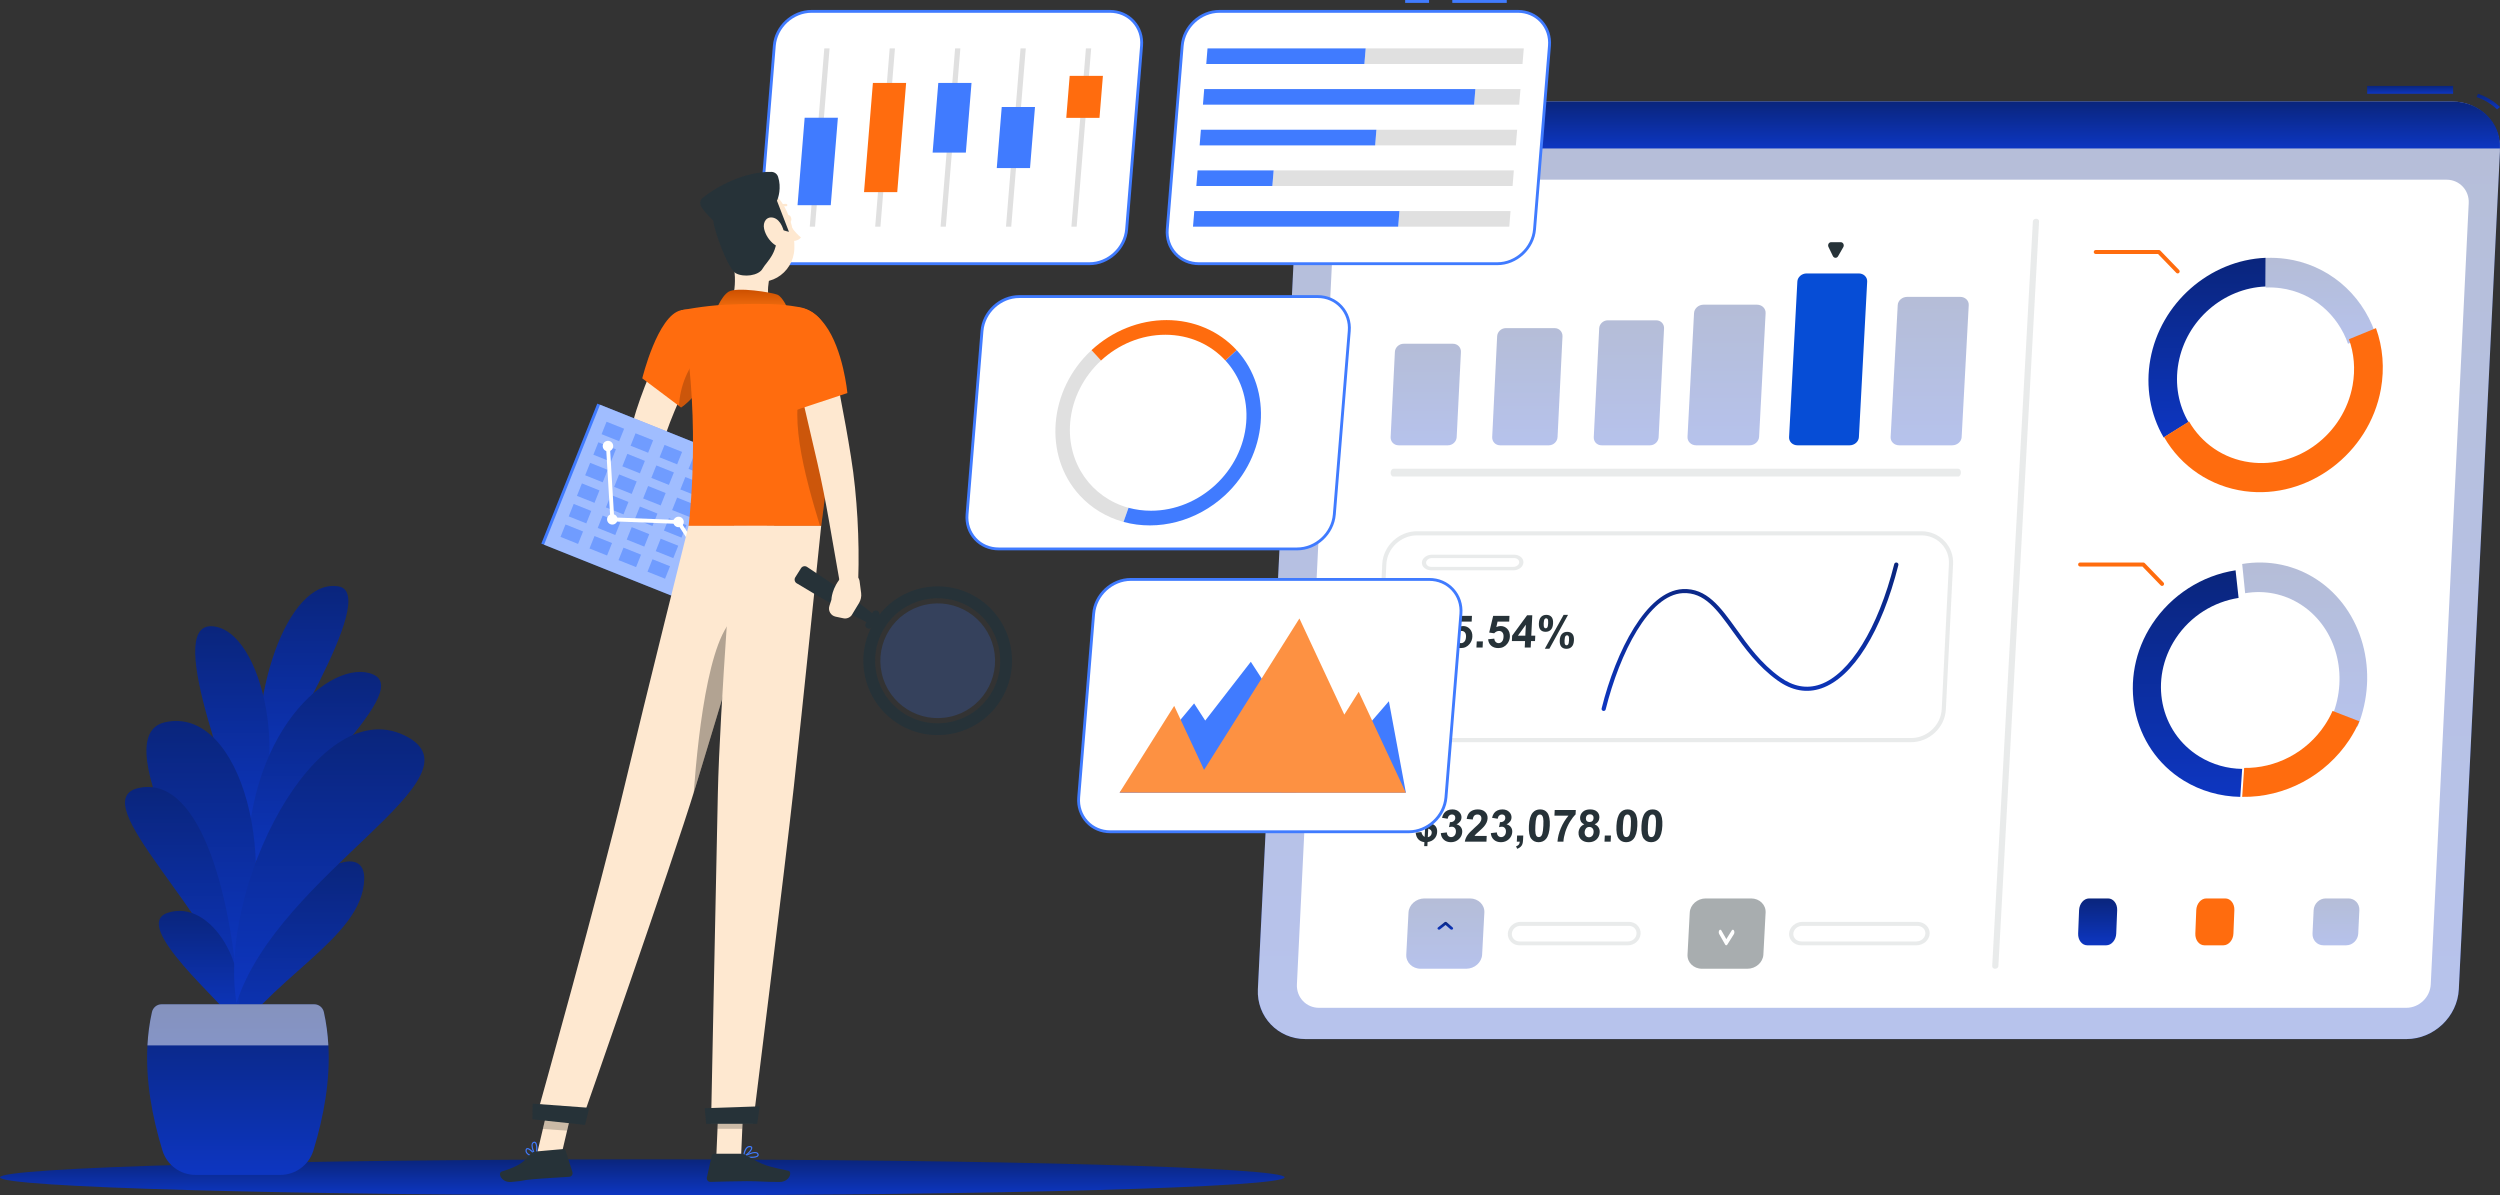 <svg width="320" height="153" viewBox="0 0 320 153" fill="none" xmlns="http://www.w3.org/2000/svg">
<rect x="0" y="0" width="320" height="153" fill="#333333" stroke="none"/>
<path d="M82.216 153C127.623 153 164.433 151.971 164.433 150.7C164.433 149.43 127.623 148.4 82.216 148.4C36.809 148.4 0 149.43 0 150.7C0 151.971 36.809 153 82.216 153Z" fill="url(#paint0_linear_1361_16044)"/>
<path d="M33.426 101.484C31.523 89.555 36.736 73.909 43.345 75.06C48.821 76.014 34.559 97.84 33.426 101.484Z" fill="url(#paint1_linear_1361_16044)"/>
<path d="M31.344 107.568C37.566 98.734 33.724 80.577 27.157 80.159C20.643 79.754 30.808 103.124 31.344 107.568Z" fill="url(#paint2_linear_1361_16044)"/>
<path d="M31.654 112.74C30.944 93.67 42.57 84.055 47.771 86.334C53.098 88.666 35.716 102.176 31.654 112.74Z" fill="url(#paint3_linear_1361_16044)"/>
<path d="M30.092 124.628C36.307 111.189 30.981 90.181 21.097 92.453C12.901 94.344 28.625 118.973 30.092 124.628Z" fill="url(#paint4_linear_1361_16044)"/>
<path d="M30.521 128.625C29.835 115.741 25.934 99.308 17.905 100.829C10.217 102.29 28.123 117.381 30.521 128.625Z" fill="url(#paint5_linear_1361_16044)"/>
<path d="M28.547 134.954C30.503 115.944 46.788 105.332 46.62 112.526C46.447 120.245 34.017 125.261 28.547 134.954Z" fill="url(#paint6_linear_1361_16044)"/>
<path d="M30.127 130.927C32.406 124.127 27.043 114.893 21.407 116.861C16.736 118.502 28.66 128.445 30.127 130.927Z" fill="url(#paint7_linear_1361_16044)"/>
<path d="M30.277 128.386C27.819 113.802 40.382 88.714 51.721 94.106C62.738 99.355 35.645 111.637 30.277 128.386Z" fill="url(#paint8_linear_1361_16044)"/>
<path d="M35.872 150.39H25.028C23.083 150.39 21.36 149.126 20.793 147.265C19.445 142.851 18.628 138.276 18.872 133.814C18.95 132.376 19.135 130.945 19.451 129.543C19.582 128.964 20.089 128.547 20.68 128.547H40.227C40.817 128.547 41.324 128.964 41.455 129.543C41.771 130.951 41.962 132.376 42.034 133.814C42.278 138.276 41.461 142.851 40.113 147.265C39.547 149.126 37.817 150.39 35.872 150.39Z" fill="url(#paint9_linear_1361_16044)"/>
<path opacity="0.5" d="M42.028 133.814H18.872C18.95 132.376 19.134 130.945 19.451 129.543C19.582 128.964 20.089 128.547 20.679 128.547H40.226C40.817 128.547 41.324 128.964 41.455 129.543C41.765 130.945 41.956 132.376 42.028 133.814Z" fill="white"/>
<path d="M308.02 133H167.09C163.576 133 160.836 130.13 161.008 126.625L166.272 19.375C166.443 15.87 169.46 13 172.98 13H313.91C317.424 13 320.164 15.87 319.992 19.375L314.728 126.625C314.557 130.13 311.534 133 308.02 133Z" fill="url(#paint10_linear_1361_16044)"/>
<path opacity="0.7" d="M308.02 133H167.09C163.576 133 160.836 130.13 161.008 126.625L166.272 19.375C166.443 15.87 169.46 13 172.98 13H313.91C317.424 13 320.164 15.87 319.992 19.375L314.728 126.625C314.557 130.13 311.534 133 308.02 133Z" fill="white"/>
<path d="M319.621 14C318.903 13.305 317.995 12.758 317 12.42L317.185 12C318.256 12.361 319.231 12.948 320 13.697L319.621 14Z" fill="url(#paint11_linear_1361_16044)"/>
<path d="M314 11H303V12H314V11Z" fill="url(#paint12_linear_1361_16044)"/>
<path d="M313.943 13H173.677C170.179 13 167.17 15.701 167 19H319.992C320.168 15.696 317.441 13 313.943 13Z" fill="url(#paint13_linear_1361_16044)"/>
<path d="M166.004 125.998L170.864 26.002C170.945 24.345 172.346 23 173.998 23H313.157C314.804 23 316.077 24.345 315.996 26.002L311.136 125.998C311.055 127.655 309.654 129 308.002 129H168.843C167.196 129.005 165.923 127.66 166.004 125.998Z" fill="white"/>
<path opacity="0.3" d="M185.336 57H179.02C178.429 57 177.975 56.529 178.001 55.948L178.545 45.052C178.571 44.471 179.078 44 179.67 44H185.98C186.571 44 187.025 44.471 186.999 45.052L186.455 55.948C186.429 56.529 185.927 57 185.336 57Z" fill="url(#paint14_linear_1361_16044)"/>
<path opacity="0.3" d="M198.255 57H192.009C191.424 57 190.975 56.527 191.001 55.945L191.633 43.055C191.659 42.473 192.16 42 192.745 42H198.991C199.576 42 200.025 42.473 199.999 43.055L199.367 55.945C199.336 56.527 198.84 57 198.255 57Z" fill="url(#paint15_linear_1361_16044)"/>
<path opacity="0.3" d="M211.2 57H205.001C204.421 57 203.975 56.537 204.001 55.967L204.696 42.033C204.722 41.463 205.219 41 205.8 41H211.999C212.579 41 213.025 41.463 212.999 42.033L212.304 55.967C212.273 56.537 211.781 57 211.2 57Z" fill="url(#paint16_linear_1361_16044)"/>
<path opacity="0.3" d="M223.946 57H217.105C216.464 57 215.973 56.516 216.001 55.919L216.836 40.081C216.865 39.484 217.414 39 218.054 39H224.895C225.536 39 226.027 39.484 225.999 40.081L225.164 55.919C225.129 56.516 224.586 57 223.946 57Z" fill="url(#paint17_linear_1361_16044)"/>
<path d="M236.75 57H230.078C229.453 57 228.973 56.533 229.001 55.958L230.061 36.042C230.089 35.467 230.625 35 231.25 35H237.922C238.547 35 239.027 35.467 238.999 36.042L237.939 55.958C237.905 56.533 237.375 57 236.75 57Z" fill="#064DD6"/>
<path d="M235.272 32.803L235.941 31.635C236.1 31.359 235.918 31 235.619 31H234.38C234.092 31 233.91 31.334 234.045 31.61L234.609 32.778C234.75 33.06 235.114 33.079 235.272 32.803Z" fill="#263238"/>
<path opacity="0.3" d="M249.882 57H243.096C242.461 57 241.973 56.529 242.001 55.95L242.909 39.05C242.937 38.471 243.482 38 244.118 38H250.904C251.539 38 252.027 38.471 251.999 39.05L251.091 55.95C251.063 56.529 250.518 57 249.882 57Z" fill="url(#paint18_linear_1361_16044)"/>
<path opacity="0.1" d="M250.629 61H178.338C178.14 61 177.99 60.773 178.001 60.5C178.011 60.22 178.177 60 178.376 60H250.662C250.86 60 251.01 60.227 250.999 60.5C250.994 60.78 250.822 61 250.629 61Z" fill="#263238"/>
<path opacity="0.1" d="M255.001 123.661L260.207 28.339C260.219 28.151 260.399 28 260.603 28H260.639C260.849 28 261.011 28.151 260.999 28.339L255.793 123.661C255.781 123.849 255.601 124 255.397 124H255.361C255.157 124.005 254.989 123.849 255.001 123.661Z" fill="#263238"/>
<path d="M278.843 46.476C278.346 49.222 278.859 51.871 280.127 54.029L276.95 56C275.217 53.028 274.612 49.486 275.244 45.991C276.543 38.815 282.796 33.307 290 33L289.979 36.672C284.619 36.893 279.843 40.947 278.843 46.476Z" fill="url(#paint19_linear_1361_16044)"/>
<path opacity="0.3" d="M304 42.557L300.546 44C299.237 40.281 296.056 37.46 291.952 36.894C291.298 36.805 290.644 36.772 290 36.8L290.021 33.014C290.896 32.975 291.759 33.019 292.612 33.136C297.864 33.863 302.214 37.46 304 42.557Z" fill="url(#paint20_linear_1361_16044)"/>
<path d="M304.755 49.801C303.272 58.072 295.401 63.966 287.316 62.868C282.967 62.278 279.183 59.744 277 55.947L280.193 53.947C281.79 56.712 284.564 58.706 287.977 59.17C294.117 60.006 300.009 55.592 301.137 49.309C301.508 47.233 301.315 45.218 300.664 43.42L304.126 42C305.013 44.464 305.228 47.157 304.755 49.801Z" fill="#FF6C0E"/>
<path d="M278.745 35C278.677 35 278.609 34.974 278.557 34.918L276.232 32.515H268.262C268.115 32.515 268 32.401 268 32.257C268 32.113 268.115 32 268.262 32H276.342C276.415 32 276.483 32.031 276.53 32.082L278.929 34.563C279.028 34.666 279.023 34.83 278.918 34.928C278.871 34.979 278.808 35 278.745 35Z" fill="#FF6C0E"/>
<path opacity="0.3" d="M294.625 77.46C292.405 75.988 289.837 75.51 287.379 75.932L287 72.189C290.377 71.623 293.78 72.339 296.601 74.211C302.406 78.06 304.6 86.024 301.773 93L298.526 91.639C300.637 86.452 299.096 80.426 294.625 77.46Z" fill="url(#paint21_linear_1361_16044)"/>
<path d="M287 101.998L287.252 98.294C291.223 98.359 295.221 96.385 297.596 92.779C297.974 92.204 298.303 91.607 298.567 91L302 92.329C301.638 93.153 301.21 93.939 300.717 94.693C297.673 99.302 292.435 102.095 287 101.998Z" fill="#FF6C0E"/>
<path d="M279.519 99.913C272.79 95.787 270.968 86.742 275.477 79.884C277.903 76.193 281.813 73.666 286.152 73L286.539 76.534C283.381 77.027 280.388 78.83 278.486 81.73C275.063 86.942 276.43 93.71 281.538 96.846C283.228 97.879 285.109 98.393 287 98.419L286.756 102C284.166 101.953 281.67 101.234 279.519 99.913Z" fill="url(#paint22_linear_1361_16044)"/>
<path d="M276.745 75C276.677 75 276.609 74.974 276.557 74.918L274.232 72.515H266.262C266.115 72.515 266 72.401 266 72.257C266 72.113 266.115 72 266.262 72H274.342C274.415 72 274.483 72.031 274.53 72.082L276.929 74.563C277.028 74.665 277.023 74.83 276.918 74.928C276.876 74.974 276.808 75 276.745 75Z" fill="#FF6C0E"/>
<path d="M269.837 115H267.403C266.731 115 266.155 115.678 266.122 116.504L266.002 119.496C265.968 120.322 266.491 121 267.163 121H269.597C270.269 121 270.85 120.322 270.878 119.496L270.998 116.504C271.032 115.678 270.509 115 269.837 115Z" fill="url(#paint23_linear_1361_16044)"/>
<path d="M284.836 115H282.403C281.731 115 281.15 115.678 281.122 116.504L281.002 119.496C280.968 120.322 281.491 121 282.163 121H284.597C285.268 121 285.849 120.322 285.878 119.496L285.998 116.504C286.036 115.678 285.513 115 284.836 115Z" fill="#FF6C0E"/>
<path opacity="0.3" d="M300.604 115H297.684C296.877 115 296.186 115.678 296.146 116.504L296.002 119.496C295.962 120.322 296.589 121 297.396 121H300.316C301.123 121 301.82 120.322 301.854 119.496L301.998 116.504C302.038 115.678 301.411 115 300.604 115Z" fill="url(#paint24_linear_1361_16044)"/>
<path d="M185.114 82.151L185.078 82.883H182.312C182.355 82.607 182.458 82.345 182.62 82.098C182.782 81.849 183.094 81.52 183.556 81.111C183.928 80.78 184.157 80.555 184.243 80.438C184.36 80.275 184.422 80.114 184.429 79.955C184.438 79.779 184.397 79.645 184.306 79.551C184.217 79.456 184.089 79.408 183.923 79.408C183.758 79.408 183.624 79.458 183.522 79.557C183.42 79.656 183.356 79.82 183.33 80.05L182.547 79.972C182.615 79.538 182.777 79.227 183.034 79.038C183.29 78.849 183.604 78.754 183.974 78.754C184.381 78.754 184.694 78.864 184.916 79.083C185.137 79.301 185.24 79.573 185.224 79.899C185.215 80.084 185.173 80.261 185.097 80.429C185.023 80.596 184.91 80.77 184.757 80.954C184.655 81.075 184.475 81.25 184.214 81.478C183.954 81.706 183.789 81.858 183.718 81.933C183.648 82.007 183.592 82.08 183.547 82.151H185.114Z" fill="#263238"/>
<path d="M185.677 81.826L186.468 81.745C186.482 81.922 186.541 82.063 186.646 82.168C186.752 82.271 186.877 82.322 187.021 82.322C187.186 82.322 187.328 82.256 187.449 82.123C187.57 81.989 187.637 81.787 187.65 81.517C187.662 81.265 187.614 81.076 187.506 80.951C187.4 80.824 187.256 80.76 187.075 80.76C186.848 80.76 186.64 80.86 186.451 81.06L185.815 80.968L186.324 78.827H188.411L188.375 79.565H186.886L186.728 80.264C186.909 80.176 187.091 80.132 187.274 80.132C187.624 80.132 187.915 80.259 188.146 80.513C188.377 80.767 188.482 81.098 188.462 81.503C188.446 81.842 188.333 82.144 188.123 82.409C187.838 82.772 187.457 82.954 186.982 82.954C186.601 82.954 186.297 82.852 186.067 82.648C185.837 82.444 185.707 82.17 185.677 81.826Z" fill="#263238"/>
<path d="M188.984 82.883L189.023 82.095H189.812L189.774 82.883H188.984Z" fill="#263238"/>
<path d="M190.48 81.826L191.27 81.745C191.284 81.922 191.343 82.063 191.449 82.168C191.554 82.271 191.679 82.322 191.823 82.322C191.988 82.322 192.131 82.256 192.251 82.123C192.372 81.989 192.439 81.787 192.452 81.517C192.465 81.265 192.417 81.076 192.309 80.951C192.203 80.824 192.059 80.76 191.877 80.76C191.651 80.76 191.443 80.86 191.253 81.06L190.617 80.968L191.126 78.827H193.213L193.177 79.565H191.688L191.531 80.264C191.711 80.176 191.893 80.132 192.076 80.132C192.427 80.132 192.717 80.259 192.948 80.513C193.179 80.767 193.284 81.098 193.265 81.503C193.248 81.842 193.135 82.144 192.925 82.409C192.64 82.772 192.259 82.954 191.784 82.954C191.404 82.954 191.099 82.852 190.869 82.648C190.64 82.444 190.51 82.17 190.48 81.826Z" fill="#263238"/>
<path d="M195.166 82.883L195.206 82.056H193.521L193.555 81.366L195.469 78.754H196.132L196.004 81.363H196.515L196.481 82.056H195.97L195.93 82.883H195.166ZM195.24 81.363L195.309 79.958L194.294 81.363H195.24Z" fill="#263238"/>
<path d="M196.977 79.787C196.995 79.418 197.089 79.145 197.259 78.968C197.43 78.79 197.655 78.701 197.932 78.701C198.218 78.701 198.437 78.79 198.59 78.968C198.744 79.143 198.812 79.416 198.794 79.787C198.776 80.155 198.681 80.428 198.51 80.606C198.34 80.783 198.116 80.872 197.839 80.872C197.553 80.872 197.333 80.784 197.178 80.609C197.026 80.431 196.959 80.157 196.977 79.787ZM197.592 79.781C197.579 80.049 197.601 80.228 197.659 80.32C197.702 80.387 197.765 80.421 197.847 80.421C197.932 80.421 197.999 80.387 198.049 80.32C198.113 80.228 198.152 80.049 198.165 79.781C198.178 79.514 198.157 79.335 198.102 79.245C198.058 79.176 197.994 79.142 197.91 79.142C197.828 79.142 197.761 79.175 197.711 79.243C197.645 79.334 197.605 79.514 197.592 79.781ZM198.32 83.04H197.736L200.142 78.701H200.709L198.32 83.04ZM199.648 81.961C199.666 81.592 199.76 81.319 199.93 81.141C200.101 80.964 200.327 80.875 200.608 80.875C200.891 80.875 201.108 80.964 201.261 81.141C201.415 81.319 201.483 81.592 201.465 81.961C201.447 82.331 201.352 82.605 201.18 82.782C201.011 82.96 200.787 83.049 200.51 83.049C200.224 83.049 200.004 82.96 199.849 82.782C199.697 82.605 199.63 82.331 199.648 81.961ZM200.263 81.958C200.25 82.225 200.272 82.404 200.33 82.493C200.373 82.563 200.436 82.597 200.518 82.597C200.603 82.597 200.669 82.564 200.717 82.496C200.783 82.405 200.823 82.225 200.836 81.958C200.849 81.69 200.828 81.511 200.773 81.419C200.729 81.352 200.665 81.318 200.581 81.318C200.497 81.318 200.43 81.352 200.382 81.419C200.316 81.511 200.276 81.69 200.263 81.958Z" fill="#263238"/>
<path d="M205.275 91C205.253 91 205.231 91 205.209 90.995C205.062 90.963 204.974 90.822 205.007 90.681C206.856 83.252 210.779 75.65 215.375 75.404C218.46 75.242 220.222 77.703 222.268 80.551C223.74 82.604 225.409 84.929 227.854 86.679C229.54 87.886 231.263 88.2 232.964 87.614C236.767 86.303 240.405 80.399 242.462 72.202C242.495 72.061 242.643 71.972 242.791 72.008C242.938 72.04 243.026 72.181 242.993 72.322C240.865 80.817 237.183 86.716 233.145 88.106C231.257 88.759 229.364 88.419 227.521 87.097C225.004 85.295 223.308 82.928 221.809 80.843C219.774 78.011 218.176 75.781 215.397 75.921C211.08 76.151 207.332 83.56 205.527 90.802C205.51 90.916 205.395 91 205.275 91Z" fill="url(#paint25_linear_1361_16044)"/>
<path opacity="0.1" d="M244.618 95H180.066C178.931 95 177.881 94.558 177.114 93.762C176.341 92.961 175.947 91.902 176.006 90.78L176.928 72.199C177.039 69.886 179.038 68 181.382 68H245.934C247.069 68 248.119 68.442 248.886 69.238C249.659 70.039 250.053 71.098 249.994 72.22L249.072 90.801C248.955 93.119 246.957 95 244.618 95ZM181.377 68.527C179.315 68.527 177.556 70.186 177.455 72.22L176.533 90.801C176.485 91.781 176.826 92.703 177.498 93.393C178.164 94.089 179.075 94.468 180.066 94.468H244.618C246.68 94.468 248.438 92.808 248.54 90.775L249.461 72.194C249.509 71.214 249.168 70.297 248.497 69.602C247.831 68.906 246.92 68.527 245.929 68.527H181.377Z" fill="#263238"/>
<path opacity="0.1" d="M193.722 73H183.186C182.858 73 182.551 72.895 182.325 72.702C182.098 72.51 181.985 72.256 182.002 71.989C182.034 71.442 182.61 71 183.278 71H193.814C194.142 71 194.449 71.105 194.675 71.298C194.902 71.49 195.015 71.744 194.998 72.011C194.966 72.554 194.39 73 193.722 73ZM183.278 71.433C182.895 71.433 182.556 71.696 182.54 72.007C182.529 72.155 182.594 72.291 182.718 72.396C182.841 72.501 183.008 72.558 183.186 72.558H193.722C194.105 72.558 194.444 72.295 194.46 71.985C194.471 71.836 194.406 71.7 194.282 71.595C194.159 71.49 193.992 71.433 193.814 71.433H183.278Z" fill="#263238"/>
<path d="M185 89H182.141L182 92H184.859L185 89Z" fill="url(#paint26_linear_1361_16044)"/>
<path opacity="0.3" d="M187.67 124H181.853C180.782 124 179.952 123.189 180.002 122.196L180.288 116.804C180.339 115.811 181.259 115 182.33 115H188.147C189.218 115 190.048 115.811 189.998 116.804L189.712 122.196C189.656 123.189 188.741 124 187.67 124Z" fill="url(#paint27_linear_1361_16044)"/>
<path opacity="0.1" d="M208.381 121H194.489C194.073 121 193.688 120.845 193.407 120.554C193.127 120.269 192.981 119.888 193.002 119.487C193.044 118.666 193.771 118 194.619 118H208.511C208.927 118 209.312 118.155 209.593 118.446C209.873 118.731 210.019 119.112 209.998 119.513C209.956 120.334 209.229 121 208.381 121ZM194.614 118.506C194.037 118.506 193.543 118.957 193.517 119.518C193.501 119.778 193.6 120.028 193.782 120.214C193.964 120.399 194.219 120.504 194.489 120.504H208.381C208.958 120.504 209.452 120.053 209.478 119.498C209.494 119.232 209.4 118.987 209.213 118.801C209.031 118.616 208.776 118.511 208.506 118.511H194.614V118.506Z" fill="#263238"/>
<path d="M184.195 119C184.144 119 184.093 118.984 184.054 118.948C183.979 118.882 183.983 118.777 184.062 118.715L184.904 118.046C184.943 118.016 184.99 118 185.045 118C185.096 118 185.148 118.02 185.183 118.052L185.946 118.721C186.021 118.787 186.017 118.892 185.938 118.954C185.86 119.016 185.734 119.013 185.659 118.948L185.03 118.397L184.329 118.954C184.294 118.984 184.243 119 184.195 119Z" fill="url(#paint28_linear_1361_16044)"/>
<path d="M182.355 107.123L182.413 105.948C182.051 105.843 181.789 105.685 181.627 105.474C181.467 105.261 181.395 105.003 181.409 104.7C181.424 104.393 181.533 104.136 181.736 103.929C181.941 103.719 182.206 103.599 182.529 103.567L182.543 103.289H182.95L182.937 103.567C183.232 103.602 183.464 103.704 183.632 103.873C183.8 104.039 183.901 104.262 183.936 104.543L183.221 104.635C183.189 104.415 183.084 104.265 182.906 104.187L182.852 105.283C183.296 105.405 183.594 105.563 183.748 105.757C183.901 105.95 183.97 106.198 183.956 106.501C183.939 106.839 183.822 107.124 183.605 107.356C183.389 107.588 183.098 107.73 182.73 107.783L182.704 108.307H182.297L182.322 107.797C182 107.757 181.743 107.637 181.551 107.435C181.358 107.233 181.243 106.948 181.205 106.579L181.942 106.501C181.965 106.65 182.014 106.779 182.091 106.888C182.169 106.996 182.256 107.075 182.355 107.123ZM182.499 104.178C182.387 104.216 182.296 104.279 182.226 104.369C182.156 104.459 182.119 104.558 182.113 104.666C182.108 104.765 182.134 104.858 182.189 104.944C182.245 105.028 182.333 105.096 182.452 105.149L182.499 104.178ZM182.76 107.163C182.902 107.137 183.02 107.072 183.113 106.969C183.206 106.864 183.256 106.742 183.263 106.602C183.269 106.476 183.236 106.369 183.166 106.279C183.097 106.188 182.98 106.117 182.814 106.069L182.76 107.163Z" fill="#263238"/>
<path d="M184.423 106.641L185.192 106.548C185.207 106.743 185.265 106.892 185.366 106.994C185.468 107.097 185.595 107.149 185.746 107.149C185.909 107.149 186.049 107.087 186.166 106.964C186.284 106.84 186.348 106.674 186.358 106.464C186.368 106.266 186.322 106.109 186.221 105.993C186.12 105.877 185.993 105.819 185.84 105.819C185.739 105.819 185.617 105.839 185.474 105.878L185.593 105.236C185.806 105.241 185.971 105.196 186.088 105.098C186.206 104.999 186.268 104.868 186.276 104.706C186.283 104.567 186.247 104.457 186.169 104.375C186.09 104.292 185.983 104.251 185.846 104.251C185.711 104.251 185.594 104.298 185.494 104.391C185.394 104.485 185.329 104.621 185.3 104.801L184.578 104.678C184.641 104.429 184.727 104.231 184.835 104.083C184.945 103.933 185.093 103.816 185.279 103.732C185.467 103.646 185.674 103.603 185.9 103.603C186.288 103.603 186.593 103.727 186.815 103.973C186.998 104.175 187.083 104.404 187.07 104.658C187.053 105.019 186.841 105.307 186.435 105.522C186.669 105.572 186.852 105.685 186.983 105.861C187.117 106.037 187.178 106.249 187.166 106.498C187.148 106.859 187.001 107.166 186.724 107.421C186.448 107.675 186.113 107.802 185.72 107.802C185.347 107.802 185.044 107.696 184.809 107.483C184.574 107.267 184.446 106.987 184.423 106.641Z" fill="#263238"/>
<path d="M190.3 107L190.265 107.732H187.498C187.542 107.455 187.645 107.194 187.806 106.947C187.968 106.698 188.28 106.369 188.742 105.959C189.114 105.628 189.343 105.404 189.429 105.286C189.546 105.124 189.608 104.963 189.616 104.804C189.625 104.628 189.583 104.493 189.493 104.4C189.404 104.304 189.276 104.257 189.109 104.257C188.944 104.257 188.811 104.306 188.709 104.405C188.607 104.505 188.542 104.669 188.516 104.899L187.734 104.821C187.802 104.387 187.964 104.075 188.22 103.887C188.477 103.698 188.79 103.603 189.161 103.603C189.567 103.603 189.881 103.713 190.102 103.931C190.324 104.15 190.427 104.422 190.411 104.748C190.402 104.933 190.359 105.11 190.284 105.278C190.21 105.444 190.097 105.619 189.943 105.802C189.842 105.924 189.661 106.099 189.401 106.327C189.141 106.555 188.975 106.706 188.904 106.781C188.835 106.856 188.778 106.929 188.733 107H190.3Z" fill="#263238"/>
<path d="M190.826 106.641L191.595 106.548C191.61 106.743 191.668 106.892 191.769 106.994C191.871 107.097 191.998 107.149 192.149 107.149C192.312 107.149 192.452 107.087 192.569 106.964C192.687 106.84 192.751 106.674 192.761 106.464C192.771 106.266 192.726 106.109 192.624 105.993C192.523 105.877 192.396 105.819 192.243 105.819C192.142 105.819 192.02 105.839 191.877 105.878L191.996 105.236C192.209 105.241 192.374 105.196 192.491 105.098C192.609 104.999 192.671 104.868 192.679 104.706C192.686 104.567 192.65 104.457 192.572 104.375C192.493 104.292 192.386 104.251 192.249 104.251C192.114 104.251 191.997 104.298 191.897 104.391C191.797 104.485 191.732 104.621 191.703 104.801L190.981 104.678C191.044 104.429 191.13 104.231 191.238 104.083C191.348 103.933 191.496 103.816 191.682 103.732C191.87 103.646 192.077 103.603 192.303 103.603C192.691 103.603 192.996 103.727 193.218 103.973C193.401 104.175 193.486 104.404 193.473 104.658C193.456 105.019 193.244 105.307 192.839 105.522C193.072 105.572 193.255 105.685 193.386 105.861C193.52 106.037 193.581 106.249 193.569 106.498C193.551 106.859 193.404 107.166 193.127 107.421C192.851 107.675 192.516 107.802 192.123 107.802C191.751 107.802 191.447 107.696 191.212 107.483C190.977 107.267 190.849 106.987 190.826 106.641Z" fill="#263238"/>
<path d="M194.19 106.944H194.979L194.951 107.508C194.94 107.736 194.912 107.915 194.866 108.046C194.82 108.179 194.74 108.298 194.624 108.403C194.51 108.507 194.368 108.59 194.196 108.649L194.058 108.324C194.219 108.272 194.336 108.2 194.408 108.108C194.48 108.016 194.522 107.891 194.533 107.732H194.151L194.19 106.944Z" fill="#263238"/>
<path d="M197.139 103.603C197.538 103.603 197.843 103.745 198.054 104.03C198.305 104.366 198.411 104.924 198.373 105.704C198.335 106.482 198.173 107.041 197.887 107.382C197.65 107.662 197.333 107.802 196.934 107.802C196.533 107.802 196.218 107.649 195.987 107.342C195.757 107.034 195.662 106.485 195.7 105.696C195.738 104.922 195.9 104.364 196.186 104.024C196.423 103.743 196.741 103.603 197.139 103.603ZM197.107 104.257C197.012 104.257 196.925 104.288 196.847 104.349C196.769 104.409 196.706 104.518 196.657 104.675C196.593 104.879 196.549 105.222 196.525 105.704C196.502 106.187 196.51 106.519 196.55 106.7C196.59 106.879 196.645 106.999 196.715 107.059C196.787 107.119 196.87 107.149 196.966 107.149C197.061 107.149 197.148 107.119 197.226 107.059C197.304 106.997 197.367 106.888 197.416 106.731C197.48 106.529 197.524 106.187 197.548 105.704C197.571 105.222 197.563 104.891 197.523 104.711C197.483 104.53 197.428 104.409 197.356 104.349C197.286 104.288 197.203 104.257 197.107 104.257Z" fill="#263238"/>
<path d="M198.968 104.408L199.003 103.676H201.702L201.674 104.248C201.441 104.467 201.199 104.781 200.948 105.191C200.698 105.6 200.501 106.036 200.356 106.498C200.214 106.958 200.135 107.369 200.119 107.732H199.358C199.399 107.164 199.544 106.584 199.794 105.993C200.046 105.402 200.369 104.874 200.762 104.408H198.968Z" fill="#263238"/>
<path d="M202.792 105.513C202.592 105.427 202.449 105.31 202.363 105.16C202.278 105.009 202.24 104.843 202.249 104.664C202.264 104.357 202.383 104.103 202.607 103.903C202.832 103.703 203.142 103.603 203.537 103.603C203.928 103.603 204.226 103.703 204.432 103.903C204.639 104.103 204.736 104.357 204.721 104.664C204.711 104.854 204.653 105.024 204.547 105.174C204.44 105.322 204.295 105.435 204.112 105.513C204.336 105.605 204.502 105.739 204.612 105.915C204.723 106.09 204.773 106.293 204.761 106.523C204.743 106.903 204.606 107.211 204.351 107.449C204.098 107.686 203.77 107.805 203.368 107.805C202.993 107.805 202.686 107.707 202.447 107.511C202.164 107.279 202.033 106.961 202.053 106.557C202.063 106.334 202.129 106.131 202.248 105.945C202.368 105.758 202.549 105.614 202.792 105.513ZM202.993 104.72C202.986 104.877 203.024 104.999 203.107 105.087C203.193 105.175 203.31 105.219 203.458 105.219C203.607 105.219 203.729 105.175 203.824 105.087C203.918 104.997 203.969 104.874 203.977 104.717C203.984 104.569 203.945 104.451 203.859 104.363C203.775 104.274 203.661 104.229 203.515 104.229C203.363 104.229 203.24 104.274 203.146 104.363C203.051 104.453 203.001 104.572 202.993 104.72ZM202.834 106.481C202.824 106.698 202.871 106.867 202.975 106.989C203.081 107.11 203.218 107.171 203.385 107.171C203.547 107.171 203.685 107.113 203.797 106.997C203.91 106.879 203.972 106.71 203.982 106.49C203.992 106.297 203.945 106.143 203.842 106.027C203.739 105.909 203.605 105.85 203.438 105.85C203.245 105.85 203.098 105.916 202.996 106.049C202.896 106.182 202.842 106.326 202.834 106.481Z" fill="#263238"/>
<path d="M205.376 107.732L205.415 106.944H206.204L206.165 107.732H205.376Z" fill="#263238"/>
<path d="M208.345 103.603C208.743 103.603 209.048 103.745 209.259 104.03C209.51 104.366 209.617 104.924 209.579 105.704C209.541 106.482 209.378 107.041 209.092 107.382C208.856 107.662 208.538 107.802 208.139 107.802C207.738 107.802 207.423 107.649 207.193 107.342C206.963 107.034 206.867 106.485 206.905 105.696C206.943 104.922 207.105 104.364 207.392 104.024C207.628 103.743 207.946 103.603 208.345 103.603ZM208.313 104.257C208.217 104.257 208.131 104.288 208.053 104.349C207.975 104.409 207.911 104.518 207.863 104.675C207.798 104.879 207.754 105.222 207.731 105.704C207.707 106.187 207.715 106.519 207.755 106.7C207.795 106.879 207.85 106.999 207.92 107.059C207.992 107.119 208.076 107.149 208.171 107.149C208.267 107.149 208.353 107.119 208.431 107.059C208.509 106.997 208.572 106.888 208.621 106.731C208.685 106.529 208.729 106.187 208.753 105.704C208.777 105.222 208.768 104.891 208.729 104.711C208.689 104.53 208.633 104.409 208.561 104.349C208.491 104.288 208.408 104.257 208.313 104.257Z" fill="#263238"/>
<path d="M211.546 103.603C211.945 103.603 212.25 103.745 212.461 104.03C212.712 104.366 212.818 104.924 212.78 105.704C212.742 106.482 212.58 107.041 212.294 107.382C212.057 107.662 211.739 107.802 211.341 107.802C210.94 107.802 210.625 107.649 210.394 107.342C210.164 107.034 210.068 106.485 210.107 105.696C210.145 104.922 210.307 104.364 210.593 104.024C210.83 103.743 211.147 103.603 211.546 103.603ZM211.514 104.257C211.419 104.257 211.332 104.288 211.254 104.349C211.176 104.409 211.113 104.518 211.064 104.675C211 104.879 210.956 105.222 210.932 105.704C210.909 106.187 210.917 106.519 210.956 106.7C210.996 106.879 211.051 106.999 211.121 107.059C211.193 107.119 211.277 107.149 211.373 107.149C211.468 107.149 211.555 107.119 211.633 107.059C211.71 106.997 211.774 106.888 211.823 106.731C211.887 106.529 211.931 106.187 211.954 105.704C211.978 105.222 211.97 104.891 211.93 104.711C211.89 104.53 211.834 104.409 211.762 104.349C211.692 104.288 211.61 104.257 211.514 104.257Z" fill="#263238"/>
<path opacity="0.4" d="M224.147 115H218.33C217.259 115 216.344 115.811 216.288 116.804L216.002 122.196C215.952 123.189 216.782 124 217.853 124H223.67C224.741 124 225.656 123.189 225.712 122.196L225.998 116.804C226.048 115.811 225.218 115 224.147 115Z" fill="#263238"/>
<path opacity="0.1" d="M245.286 121H230.577C230.136 121 229.729 120.845 229.432 120.554C229.129 120.269 228.98 119.888 229.002 119.487C229.046 118.666 229.817 118 230.714 118H245.424C245.864 118 246.271 118.155 246.569 118.446C246.866 118.731 247.02 119.112 246.998 119.513C246.959 120.334 246.189 121 245.286 121ZM230.709 118.506C230.098 118.506 229.575 118.957 229.547 119.518C229.531 119.778 229.635 120.028 229.828 120.214C230.021 120.399 230.29 120.504 230.577 120.504H245.286C245.897 120.504 246.42 120.053 246.447 119.498C246.464 119.232 246.359 118.987 246.167 118.801C245.974 118.616 245.704 118.511 245.418 118.511H230.709V118.506Z" fill="#263238"/>
<path d="M220.957 121H220.953C220.902 121 220.851 120.961 220.815 120.895L220.054 119.556C219.979 119.424 219.983 119.214 220.061 119.09C220.14 118.965 220.266 118.971 220.34 119.103L220.969 120.206L221.668 119.09C221.746 118.965 221.872 118.971 221.946 119.103C222.021 119.234 222.017 119.444 221.939 119.569L221.098 120.908C221.055 120.967 221.004 121 220.957 121Z" fill="white"/>
<path d="M127.831 70.264H166.028C168.454 70.264 170.595 68.279 170.794 65.858L172.707 42.371C172.906 39.945 171.083 37.965 168.657 37.965H130.46C128.035 37.965 125.893 39.949 125.694 42.371L123.782 65.858C123.586 68.279 125.41 70.264 127.831 70.264Z" fill="white"/>
<path d="M127.831 70.445H166.028C168.552 70.445 170.773 68.393 170.977 65.87L172.889 42.382C172.991 41.157 172.601 39.999 171.795 39.126C170.994 38.257 169.879 37.777 168.658 37.777H130.46C127.937 37.777 125.715 39.83 125.512 42.353L123.599 65.84C123.498 67.066 123.888 68.223 124.693 69.097C125.499 69.966 126.61 70.445 127.831 70.445ZM168.658 38.146C169.777 38.146 170.795 38.583 171.524 39.376C172.258 40.173 172.614 41.233 172.52 42.353L170.608 65.84C170.417 68.177 168.361 70.08 166.024 70.08H127.827C126.708 70.08 125.69 69.644 124.961 68.851C124.227 68.053 123.871 66.993 123.964 65.874L125.877 42.387C126.067 40.05 128.124 38.146 130.46 38.146H168.658Z" fill="#407BFF"/>
<path d="M138.199 63.406C139.696 65.038 141.634 66.209 143.814 66.807L144.445 64.996C139.743 63.711 136.558 59.327 136.982 54.115C137.237 51.003 138.725 48.187 140.93 46.148L139.713 44.82C134.201 49.917 133.518 58.305 138.199 63.406Z" fill="#E0E0E0"/>
<path d="M139.713 44.821L140.93 46.148C143.135 44.109 146.052 42.849 149.164 42.849C152.277 42.849 154.991 44.113 156.856 46.152L158.294 44.821C156.03 42.357 152.798 40.971 149.317 40.971C145.832 40.971 142.376 42.357 139.713 44.821Z" fill="#FF6C0E"/>
<path d="M143.813 66.807C148.244 68.019 153.197 66.718 156.785 63.406C162.293 58.309 162.975 49.922 158.298 44.82L156.861 46.152C158.735 48.191 159.766 51.003 159.511 54.115C159.006 60.331 153.553 65.373 147.333 65.373C146.328 65.373 145.357 65.242 144.449 64.996L143.813 66.807Z" fill="#407BFF"/>
<path d="M179.859 0H182.921V0.369H179.859V0Z" fill="#407BFF"/>
<path d="M185.894 0H192.865V0.369H185.894V0Z" fill="#407BFF"/>
<path d="M153.464 33.752H191.657C194.083 33.752 196.224 31.767 196.423 29.346L198.336 5.859C198.535 3.433 196.712 1.453 194.286 1.453H156.089C153.664 1.453 151.522 3.438 151.323 5.859L149.41 29.346C149.215 31.772 151.039 33.752 153.464 33.752Z" fill="white"/>
<path d="M153.464 33.939H191.656C194.179 33.939 196.401 31.887 196.605 29.364L198.517 5.877C198.619 4.651 198.229 3.493 197.423 2.62C196.622 1.751 195.507 1.271 194.285 1.271H156.088C153.565 1.271 151.343 3.324 151.14 5.847L149.227 29.334C149.126 30.56 149.516 31.717 150.321 32.591C151.127 33.46 152.242 33.939 153.464 33.939ZM194.285 1.636C195.405 1.636 196.423 2.073 197.152 2.866C197.886 3.663 198.242 4.719 198.148 5.843L196.236 29.33C196.045 31.666 193.989 33.57 191.652 33.57H153.455C152.336 33.57 151.318 33.133 150.589 32.341C149.855 31.543 149.499 30.483 149.592 29.364L151.504 5.877C151.695 3.54 153.752 1.636 156.088 1.636H194.285Z" fill="#407BFF"/>
<path d="M194.88 8.193H174.64L174.806 6.195H195.045L194.88 8.193Z" fill="#E0E0E0"/>
<path d="M154.401 8.193H174.64L174.806 6.195H154.562L154.401 8.193Z" fill="#407BFF"/>
<path d="M194.456 13.4H188.685L188.846 11.398H194.621L194.456 13.4Z" fill="#E0E0E0"/>
<path d="M153.977 13.4H188.685L188.846 11.398H154.138L153.977 13.4Z" fill="#407BFF"/>
<path d="M194.031 18.607H176.018L176.179 16.605H194.196L194.031 18.607Z" fill="#E0E0E0"/>
<path d="M153.553 18.607H176.019L176.18 16.605H153.714L153.553 18.607Z" fill="#407BFF"/>
<path d="M193.611 23.81H162.86L163.026 21.812H193.772L193.611 23.81Z" fill="#E0E0E0"/>
<path d="M153.129 23.81H162.861L163.026 21.812H153.291L153.129 23.81Z" fill="#407BFF"/>
<path d="M193.188 29.017H178.965L179.126 27.016H193.349L193.188 29.017Z" fill="#E0E0E0"/>
<path d="M152.704 29.017H178.965L179.126 27.016H152.87L152.704 29.017Z" fill="#407BFF"/>
<path d="M101.248 33.752H139.445C141.871 33.752 144.012 31.767 144.211 29.346L146.124 5.859C146.323 3.433 144.5 1.453 142.074 1.453H103.877C101.452 1.453 99.31 3.438 99.111 5.859L97.198 29.346C97.004 31.772 98.823 33.752 101.248 33.752Z" fill="white"/>
<path d="M101.248 33.939H139.445C141.969 33.939 144.19 31.887 144.394 29.364L146.306 5.877C146.408 4.651 146.018 3.493 145.212 2.62C144.411 1.751 143.296 1.271 142.075 1.271H103.877C101.354 1.271 99.132 3.324 98.929 5.847L97.016 29.334C96.915 30.56 97.305 31.717 98.111 32.591C98.912 33.46 100.027 33.939 101.248 33.939ZM142.075 1.636C143.194 1.636 144.212 2.073 144.941 2.866C145.675 3.663 146.031 4.723 145.937 5.843L144.025 29.33C143.834 31.666 141.778 33.57 139.441 33.57H101.244C100.125 33.57 99.107 33.133 98.378 32.341C97.644 31.543 97.288 30.488 97.381 29.364L99.293 5.877C99.484 3.54 101.541 1.636 103.877 1.636H142.075Z" fill="#407BFF"/>
<path d="M120.394 29.017H121.069L122.926 6.195H122.252L120.394 29.017Z" fill="#E0E0E0"/>
<path d="M119.376 19.53H123.629L124.354 10.617H120.101L119.376 19.53Z" fill="#407BFF"/>
<path d="M128.765 29.017H129.439L131.301 6.195H130.627L128.765 29.017Z" fill="#E0E0E0"/>
<path d="M127.586 21.512H131.843L132.479 13.697H128.222L127.586 21.512Z" fill="#407BFF"/>
<path d="M137.139 29.017H137.814L139.671 6.195H138.997L137.139 29.017Z" fill="#E0E0E0"/>
<path d="M136.482 15.083H140.735L141.172 9.715H136.919L136.482 15.083Z" fill="#FF6C0E"/>
<path d="M112.023 29.017H112.697L114.555 6.195H113.88L112.023 29.017Z" fill="#E0E0E0"/>
<path d="M110.595 24.593H114.848L115.984 10.617H111.731L110.595 24.593Z" fill="#FF6C0E"/>
<path d="M103.649 29.017H104.323L106.185 6.195H105.51L103.649 29.017Z" fill="#E0E0E0"/>
<path d="M102.084 26.269H106.337L107.249 15.074H102.996L102.084 26.269Z" fill="#407BFF"/>
<path d="M142.121 106.469H180.318C182.744 106.469 184.885 104.484 185.084 102.063L186.997 78.576C187.196 76.15 185.373 74.17 182.947 74.17H144.75C142.325 74.17 140.183 76.154 139.984 78.576L138.072 102.063C137.876 104.484 139.696 106.469 142.121 106.469Z" fill="white"/>
<path d="M142.121 106.65H180.319C182.842 106.65 185.063 104.598 185.267 102.075L187.179 78.587C187.281 77.362 186.891 76.204 186.085 75.331C185.284 74.462 184.169 73.982 182.948 73.982H144.75C142.227 73.982 140.005 76.035 139.802 78.558L137.89 102.045C137.788 103.271 138.178 104.428 138.984 105.302C139.785 106.175 140.9 106.65 142.121 106.65ZM182.948 74.351C184.067 74.351 185.085 74.788 185.814 75.581C186.548 76.378 186.904 77.438 186.811 78.558L184.898 102.045C184.707 104.382 182.651 106.285 180.314 106.285H142.117C140.998 106.285 139.98 105.849 139.251 105.056C138.517 104.259 138.161 103.203 138.254 102.079L140.167 78.592C140.357 76.255 142.414 74.351 144.75 74.351H182.948Z" fill="#407BFF"/>
<path d="M177.778 89.757L169.547 99.268L160.104 84.707L154.269 92.234L152.845 90.037L143.299 101.473L179.953 101.461L177.778 89.757Z" fill="#407BFF"/>
<path d="M150.296 90.35L154.121 98.543L166.325 79.164L172.071 91.47L173.915 88.548L179.949 101.473L143.304 101.456L150.296 90.35Z" fill="#FD9142"/>
<path d="M85.835 42.237C84.813 44.153 83.935 46.049 83.108 48.02C82.303 49.996 81.556 52.002 80.975 54.118C80.827 54.644 80.7 55.187 80.577 55.729C80.526 55.916 80.407 56.505 80.407 56.879C80.386 57.294 80.42 57.672 80.471 58.028C80.7 59.435 81.196 60.517 81.73 61.539C82.829 63.561 84.151 65.236 85.695 66.818C86.157 67.293 86.916 67.301 87.391 66.839C87.777 66.462 87.858 65.885 87.62 65.431L87.59 65.372C86.683 63.617 85.78 61.763 85.173 60.008C84.881 59.139 84.648 58.248 84.652 57.591C84.656 57.434 84.66 57.29 84.686 57.188C84.694 57.137 84.707 57.091 84.72 57.065L84.796 56.815C84.936 56.357 85.084 55.903 85.254 55.441C85.894 53.601 86.692 51.752 87.514 49.916C88.337 48.088 89.219 46.227 90.092 44.459L90.109 44.425C90.699 43.233 90.211 41.791 89.019 41.202C87.858 40.634 86.445 41.096 85.835 42.237Z" fill="#FEE8D0"/>
<path d="M87.162 65.198L89.185 65.834L86.802 68.624C86.802 68.624 85.881 67.814 85.551 66.644C85.44 66.25 85.602 65.826 85.936 65.584L86.276 65.338C86.53 65.156 86.861 65.105 87.162 65.198Z" fill="#FEE8D0"/>
<path d="M91.975 67.555L89.422 69.582L86.801 68.624L89.184 65.838L91.975 67.555Z" fill="#FEE8D0"/>
<path d="M100.689 28.052C100.74 28.303 100.914 28.481 101.079 28.447C101.244 28.413 101.333 28.184 101.283 27.934C101.232 27.683 101.058 27.505 100.892 27.539C100.731 27.573 100.638 27.802 100.689 28.052Z" fill="#FEE8D0"/>
<path d="M100.892 28.486C100.892 28.486 101.757 29.818 102.524 30.39C102.164 30.895 101.371 30.857 101.371 30.857L100.892 28.486Z" fill="#FEE8D0"/>
<path d="M99.489 26.849C99.451 26.849 99.417 26.836 99.387 26.81C99.328 26.755 99.324 26.658 99.379 26.598C99.943 25.988 100.63 26.098 100.659 26.102C100.74 26.115 100.795 26.195 100.782 26.276C100.77 26.357 100.689 26.412 100.608 26.399C100.587 26.395 100.049 26.318 99.599 26.806C99.57 26.831 99.527 26.849 99.489 26.849Z" fill="#FEE8D0"/>
<path d="M93.722 32.619C94.176 34.943 94.451 38.157 92.827 39.709C92.827 39.709 93.463 42.062 97.776 42.062C102.521 42.062 100.057 39.997 100.057 39.997C98.085 39.387 98.102 37.139 98.552 35.333L93.722 32.619Z" fill="#FEE8D0"/>
<path d="M100.893 39.634C100.893 39.634 100.201 37.993 99.493 37.713C98.785 37.429 94.286 36.691 93.251 37.344C92.217 37.997 91.513 40.092 91.513 40.092L100.893 39.634Z" fill="url(#paint29_linear_1361_16044)"/>
<path d="M96.135 148.212C96.542 148.212 96.936 148.157 97.067 147.975C97.114 147.911 97.148 147.801 97.063 147.648C97.012 147.559 96.932 147.5 96.826 147.474C96.296 147.33 95.189 147.962 95.142 147.992C95.117 148.009 95.1 148.038 95.104 148.068C95.108 148.098 95.134 148.123 95.163 148.132C95.363 148.161 95.757 148.212 96.135 148.212ZM96.639 147.597C96.69 147.597 96.741 147.602 96.783 147.614C96.851 147.631 96.902 147.67 96.932 147.72C96.987 147.814 96.966 147.86 96.945 147.886C96.796 148.089 95.995 148.094 95.405 148.013C95.702 147.86 96.266 147.597 96.639 147.597Z" fill="#407BFF"/>
<path d="M95.177 148.123C95.185 148.123 95.198 148.118 95.207 148.114C95.588 147.94 96.347 147.258 96.292 146.897C96.279 146.812 96.22 146.706 96.012 146.685C95.86 146.668 95.72 146.715 95.597 146.812C95.194 147.143 95.109 148 95.105 148.033C95.1 148.059 95.113 148.084 95.135 148.101C95.147 148.118 95.16 148.123 95.177 148.123ZM95.953 146.838C95.966 146.838 95.983 146.838 95.999 146.842C96.135 146.855 96.144 146.91 96.148 146.927C96.182 147.143 95.669 147.682 95.274 147.915C95.317 147.665 95.427 147.152 95.694 146.935C95.77 146.867 95.855 146.838 95.953 146.838Z" fill="#407BFF"/>
<path d="M91.687 148.046H94.859L95.177 140.697H92.005L91.687 148.046Z" fill="#FEE8D0"/>
<path d="M94.841 147.682H91.377C91.246 147.682 91.135 147.771 91.106 147.898L90.478 150.718C90.415 151.01 90.635 151.286 90.936 151.282C92.187 151.26 93.993 151.188 95.567 151.188C97.403 151.188 97.627 151.29 99.782 151.29C101.083 151.29 101.448 149.971 100.901 149.853C98.416 149.31 97.755 149.251 95.609 147.928C95.372 147.783 95.113 147.682 94.841 147.682Z" fill="#263238"/>
<path d="M87.146 39.718C84.169 40.401 82.21 48.428 82.21 48.428L87.175 52.159C87.175 52.159 89.885 50.48 90.86 46.681C91.882 42.703 90.186 39.022 87.146 39.718Z" fill="#FF6C0E"/>
<path opacity="0.2" d="M89.694 45.303C88.078 46.901 87.035 49.424 86.908 51.956L87.171 52.159C87.171 52.159 89.884 50.48 90.86 46.681C90.919 46.443 90.97 46.206 91.017 45.973L89.694 45.303Z" fill="black"/>
<path d="M76.45 51.664L100.548 61.295L93.386 79.215L69.288 69.585L76.45 51.664Z" fill="#407BFF"/>
<path opacity="0.5" d="M76.801 51.806L100.545 61.295L93.383 79.215L69.64 69.726L76.801 51.806Z" fill="white"/>
<g opacity="0.5">
<path d="M96.196 61.392L98.444 62.291L97.807 63.886L95.559 62.987L96.196 61.392Z" fill="#407BFF"/>
<path d="M92.486 59.91L94.734 60.809L94.097 62.403L91.849 61.505L92.486 59.91Z" fill="#407BFF"/>
<path d="M88.774 58.43L91.022 59.328L90.385 60.923L88.137 60.024L88.774 58.43Z" fill="#407BFF"/>
<path d="M85.06 56.945L87.309 57.844L86.671 59.438L84.423 58.54L85.06 56.945Z" fill="#407BFF"/>
<path d="M81.35 55.461L83.599 56.359L82.961 57.954L80.713 57.056L81.35 55.461Z" fill="#407BFF"/>
<path d="M77.639 53.98L79.888 54.879L79.25 56.474L77.002 55.575L77.639 53.98Z" fill="#407BFF"/>
<path d="M95.143 64.025L97.392 64.924L96.754 66.519L94.506 65.62L95.143 64.025Z" fill="#407BFF"/>
<path d="M91.433 62.543L93.682 63.441L93.044 65.036L90.796 64.138L91.433 62.543Z" fill="#407BFF"/>
<path d="M87.723 61.059L89.972 61.957L89.334 63.552L87.086 62.653L87.723 61.059Z" fill="#407BFF"/>
<path d="M84.008 59.574L86.257 60.473L85.62 62.067L83.371 61.169L84.008 59.574Z" fill="#407BFF"/>
<path d="M80.297 58.094L82.546 58.992L81.909 60.587L79.66 59.688L80.297 58.094Z" fill="#407BFF"/>
<path d="M76.588 56.611L78.836 57.51L78.199 59.105L75.95 58.206L76.588 56.611Z" fill="#407BFF"/>
<path d="M94.093 66.656L96.341 67.555L95.704 69.149L93.455 68.251L94.093 66.656Z" fill="#407BFF"/>
<path d="M90.382 65.17L92.631 66.068L91.994 67.663L89.745 66.765L90.382 65.17Z" fill="#407BFF"/>
<path d="M86.671 63.691L88.919 64.59L88.282 66.185L86.033 65.286L86.671 63.691Z" fill="#407BFF"/>
<path d="M82.957 62.207L85.205 63.105L84.568 64.7L82.319 63.802L82.957 62.207Z" fill="#407BFF"/>
<path d="M79.247 60.727L81.495 61.625L80.858 63.22L78.609 62.321L79.247 60.727Z" fill="#407BFF"/>
<path d="M75.537 59.242L77.785 60.141L77.148 61.735L74.9 60.837L75.537 59.242Z" fill="#407BFF"/>
<path d="M93.04 69.289L95.288 70.188L94.651 71.782L92.402 70.884L93.04 69.289Z" fill="#407BFF"/>
<path d="M89.33 67.805L91.578 68.703L90.941 70.298L88.692 69.399L89.33 67.805Z" fill="#407BFF"/>
<path d="M85.62 66.32L87.868 67.219L87.231 68.814L84.983 67.915L85.62 66.32Z" fill="#407BFF"/>
<path d="M81.906 64.836L84.154 65.734L83.517 67.329L81.269 66.431L81.906 64.836Z" fill="#407BFF"/>
<path d="M78.195 63.352L80.443 64.25L79.806 65.845L77.558 64.946L78.195 63.352Z" fill="#407BFF"/>
<path d="M74.484 61.873L76.732 62.772L76.095 64.366L73.847 63.468L74.484 61.873Z" fill="#407BFF"/>
<path d="M91.989 71.916L94.237 72.814L93.6 74.409L91.352 73.511L91.989 71.916Z" fill="#407BFF"/>
<path d="M88.279 70.433L90.527 71.332L89.89 72.927L87.642 72.028L88.279 70.433Z" fill="#407BFF"/>
<path d="M84.569 68.951L86.817 69.85L86.18 71.444L83.932 70.546L84.569 68.951Z" fill="#407BFF"/>
<path d="M80.857 67.473L83.106 68.371L82.468 69.966L80.22 69.067L80.857 67.473Z" fill="#407BFF"/>
<path d="M77.143 65.988L79.392 66.887L78.754 68.481L76.506 67.583L77.143 65.988Z" fill="#407BFF"/>
<path d="M73.433 64.502L75.682 65.4L75.044 66.995L72.796 66.097L73.433 64.502Z" fill="#407BFF"/>
<path d="M90.936 74.551L93.185 75.449L92.547 77.044L90.299 76.145L90.936 74.551Z" fill="#407BFF"/>
<path d="M87.226 73.066L89.475 73.965L88.837 75.56L86.589 74.661L87.226 73.066Z" fill="#407BFF"/>
<path d="M83.516 71.584L85.765 72.482L85.127 74.077L82.879 73.179L83.516 71.584Z" fill="#407BFF"/>
<path d="M79.806 70.1L82.055 70.998L81.417 72.593L79.169 71.694L79.806 70.1Z" fill="#407BFF"/>
<path d="M76.093 68.613L78.341 69.512L77.704 71.106L75.455 70.208L76.093 68.613Z" fill="#407BFF"/>
<path d="M72.382 67.131L74.63 68.029L73.993 69.624L71.744 68.725L72.382 67.131Z" fill="#407BFF"/>
</g>
<path d="M78.444 57.348C78.579 57.005 78.414 56.611 78.071 56.475C77.727 56.335 77.333 56.505 77.197 56.848C77.057 57.191 77.227 57.586 77.57 57.722C77.914 57.861 78.308 57.692 78.444 57.348Z" fill="white"/>
<path d="M79 66.724C79.14 66.38 78.97 65.986 78.626 65.85C78.283 65.714 77.889 65.88 77.753 66.223C77.613 66.567 77.783 66.961 78.126 67.097C78.474 67.237 78.864 67.071 79 66.724Z" fill="white"/>
<path d="M87.476 67.059C87.616 66.716 87.447 66.322 87.103 66.186C86.76 66.046 86.365 66.216 86.23 66.559C86.09 66.903 86.259 67.297 86.603 67.433C86.946 67.573 87.341 67.407 87.476 67.059Z" fill="white"/>
<path d="M92.797 75.29C92.938 74.946 92.768 74.552 92.424 74.416C92.081 74.276 91.687 74.446 91.551 74.79C91.411 75.133 91.581 75.527 91.924 75.663C92.267 75.803 92.658 75.633 92.797 75.29Z" fill="white"/>
<path d="M92.17 75.289C92.217 75.289 92.263 75.276 92.306 75.251C92.42 75.175 92.454 75.022 92.378 74.907L87.056 66.677C87.014 66.609 86.938 66.567 86.857 66.562L78.609 66.236L78.067 57.085C78.058 56.95 77.935 56.844 77.804 56.852C77.668 56.861 77.562 56.979 77.571 57.115L78.126 66.49C78.135 66.618 78.236 66.719 78.364 66.724L86.709 67.054L91.958 75.175C92.009 75.247 92.09 75.289 92.17 75.289Z" fill="white"/>
<path d="M105.943 42.902C106.592 46.332 106.999 53.371 105.116 67.318H88.142C88.447 64.901 89.664 52.002 87.15 39.721C87.15 39.721 90.058 39.136 92.832 39.005C95.003 38.899 98.141 38.831 100.049 39.005C100.846 39.077 101.626 39.191 102.322 39.314C104.153 39.637 105.595 41.07 105.943 42.902Z" fill="#FF6C0E"/>
<path opacity="0.2" d="M103.271 48.182L106.46 48.436C106.575 52.562 106.29 58.583 105.112 67.314H104.959C103.047 61.026 100.511 52.036 103.271 48.182Z" fill="black"/>
<path opacity="0.2" d="M95.177 140.703L95.016 144.49H91.84L92.001 140.703H95.177Z" fill="black"/>
<path d="M92.212 29.224C93.026 32.268 93.349 34.087 95.227 35.355C98.051 37.259 101.566 35.075 101.677 31.849C101.774 28.944 100.426 24.458 97.161 23.843C93.947 23.241 91.398 26.179 92.212 29.224Z" fill="#FEE8D0"/>
<path d="M99.336 29.244L100.985 29.673L99.45 25.691C99.616 25.386 100.052 24.003 99.59 22.621C99.467 22.256 99.132 22.01 98.751 22.002C95.333 21.934 91.758 23.855 89.96 25.305C89.613 25.585 89.528 26.077 89.761 26.458C90.156 27.103 90.664 27.599 91.309 28.252C91.343 29.367 93.162 34.401 94.171 34.969C95.18 35.533 97.105 35.304 97.614 34.384C98.127 33.468 99.857 32.246 99.336 29.244Z" fill="#263238"/>
<path d="M97.809 29.308C97.996 30.113 98.501 30.813 99.039 31.237C99.849 31.873 100.481 31.288 100.447 30.351C100.417 29.507 99.959 28.163 99.056 27.887C98.166 27.616 97.597 28.387 97.809 29.308Z" fill="#FEE8D0"/>
<path d="M68.789 147.113C68.793 146.706 68.738 146.312 68.556 146.18C68.492 146.134 68.382 146.096 68.229 146.185C68.14 146.236 68.081 146.312 68.051 146.422C67.903 146.948 68.53 148.063 68.556 148.11C68.573 148.135 68.602 148.152 68.632 148.148C68.662 148.144 68.687 148.118 68.695 148.089C68.734 147.885 68.785 147.495 68.789 147.113ZM68.174 146.609C68.174 146.558 68.178 146.507 68.191 146.464C68.212 146.397 68.246 146.346 68.297 146.316C68.39 146.265 68.437 146.282 68.462 146.303C68.666 146.452 68.666 147.253 68.577 147.843C68.433 147.55 68.174 146.978 68.174 146.609Z" fill="#407BFF"/>
<path d="M68.695 148.072C68.695 148.063 68.695 148.051 68.687 148.042C68.517 147.656 67.835 146.893 67.478 146.952C67.394 146.965 67.287 147.025 67.266 147.232C67.249 147.385 67.292 147.525 67.394 147.648C67.724 148.055 68.577 148.144 68.615 148.148C68.64 148.153 68.666 148.14 68.683 148.119C68.691 148.106 68.695 148.089 68.695 148.072ZM67.41 147.292C67.41 147.279 67.41 147.262 67.415 147.245C67.427 147.109 67.483 147.101 67.499 147.101C67.716 147.067 68.25 147.589 68.483 147.979C68.233 147.936 67.724 147.822 67.508 147.555C67.444 147.474 67.41 147.385 67.41 147.292Z" fill="#407BFF"/>
<path d="M68.644 148.093L71.744 148.314L73.482 140.906L70.387 140.686L68.644 148.093Z" fill="#FEE8D0"/>
<path d="M68.657 147.385L72.109 147.079C72.236 147.067 72.359 147.147 72.397 147.27L73.27 150.026C73.359 150.311 73.164 150.607 72.863 150.629C71.617 150.718 69.81 150.802 68.246 150.942C66.414 151.104 67.601 151.099 65.455 151.29C64.158 151.405 63.683 150.124 64.213 149.959C66.638 149.2 67.079 148.674 67.915 147.699C68.097 147.491 68.381 147.406 68.657 147.385Z" fill="#263238"/>
<path opacity="0.2" d="M73.482 140.906L72.584 144.726L69.488 144.506L70.383 140.689L73.482 140.906Z" fill="black"/>
<path d="M99.091 67.315C99.091 67.315 91.789 91.693 89.02 100.742C85.988 110.651 74.446 143.527 74.446 143.527L68.849 142.297C68.849 142.297 76.753 114.052 80.035 100.228C82.553 89.611 88.138 67.311 88.138 67.311H99.091V67.315Z" fill="#FEE8D0"/>
<path d="M75.429 141.8C75.454 141.804 74.878 143.988 74.878 143.988L68.148 143.267L68.178 141.266L75.429 141.8Z" fill="#263238"/>
<path opacity="0.3" d="M95.049 78.615C91.008 79.149 89.401 93.227 88.795 101.487C88.871 101.225 88.952 100.979 89.024 100.741C90.538 95.801 93.4 86.277 95.686 78.657C95.495 78.598 95.278 78.581 95.049 78.615Z" fill="black"/>
<path d="M105.111 67.314C105.111 67.314 102.665 91.056 101.609 100.724C100.511 110.778 96.393 143.755 96.393 143.755H91.016C91.016 143.755 91.669 111.38 91.886 101.492C92.123 90.713 93.955 67.314 93.955 67.314H105.111Z" fill="#FEE8D0"/>
<path d="M97.229 141.613C97.254 141.613 96.924 143.844 96.924 143.844H90.385L90.207 141.851L97.229 141.613Z" fill="#263238"/>
<path d="M128.073 89.652C125.27 94.096 119.393 95.428 114.949 92.625C110.506 89.822 109.174 83.949 111.977 79.501C114.78 75.053 120.653 73.721 125.101 76.524C129.545 79.331 130.876 85.208 128.073 89.652ZM113.249 80.306C110.891 84.046 112.011 88.995 115.751 91.353C119.495 93.71 124.439 92.591 126.797 88.851C129.155 85.107 128.035 80.162 124.291 77.805C120.555 75.443 115.611 76.567 113.249 80.306Z" fill="#263238"/>
<path opacity="0.2" d="M112.867 86.201C113.762 90.153 117.692 92.634 121.649 91.735C125.601 90.84 128.081 86.909 127.187 82.953C126.292 79.001 122.361 76.52 118.405 77.415C114.449 78.318 111.972 82.249 112.867 86.201Z" fill="#407BFF"/>
<path d="M111.718 78.352L110.827 79.768C110.692 79.985 110.755 80.269 110.972 80.404C111.188 80.54 111.472 80.477 111.608 80.26L112.498 78.844C112.634 78.628 112.57 78.344 112.354 78.208C112.133 78.072 111.849 78.136 111.718 78.352Z" fill="#263238"/>
<path d="M105.947 74.328C106.978 75.032 108 75.749 109.013 76.487C110.022 77.225 111.023 77.975 111.998 78.772C112.214 78.95 112.295 79.26 112.168 79.527C112.019 79.845 111.642 79.981 111.328 79.832C110.188 79.298 109.081 78.721 107.978 78.128C106.876 77.534 105.79 76.919 104.709 76.292C103.789 75.757 102.877 75.21 101.974 74.659C101.711 74.498 101.635 74.154 101.796 73.896L102.53 72.73C102.691 72.471 103.038 72.395 103.293 72.56C104.183 73.145 105.069 73.73 105.947 74.328Z" fill="#263238"/>
<path d="M101.219 44.09C101.736 46.634 102.296 49.174 102.872 51.702L104.632 59.275C105.2 61.743 105.688 64.245 106.133 66.784L107.469 74.417L107.473 74.434C107.588 75.087 108.207 75.52 108.86 75.405C109.428 75.308 109.831 74.82 109.852 74.269C109.945 71.618 109.903 68.998 109.754 66.36C109.598 63.731 109.352 61.077 108.919 58.439C108.508 55.844 108.041 53.279 107.545 50.718C107.049 48.157 106.511 45.604 105.925 43.068C105.624 41.775 104.335 40.965 103.042 41.266C101.761 41.559 100.96 42.818 101.219 44.09Z" fill="#FEE8D0"/>
<path d="M107.83 73.729C108.046 73.5 108.368 73.407 108.67 73.479L109.361 73.644C109.713 73.729 109.98 74.022 110.026 74.382L110.226 75.913C110.281 76.35 110.188 76.795 109.963 77.177L109.017 78.741C108.767 79.072 108.352 79.229 107.944 79.14L106.956 78.932C106.337 78.801 105.968 78.165 106.163 77.562L106.422 76.765C106.422 76.761 106.439 75.201 107.83 73.729Z" fill="#FEE8D0"/>
<path d="M97.916 42.618C96.372 46.71 101.711 52.549 101.711 52.549L108.466 50.314C108.466 50.314 107.948 44.73 105.604 41.579C102.703 37.691 99.09 39.501 97.916 42.618Z" fill="#FF6C0E"/>
<defs>
<linearGradient id="paint0_linear_1361_16044" x1="82.216" y1="148.4" x2="82.216" y2="153" gradientUnits="userSpaceOnUse">
<stop stop-color="#0A257C"/>
<stop offset="1" stop-color="#0D36C1"/>
</linearGradient>
<linearGradient id="paint1_linear_1361_16044" x1="38.811" y1="75" x2="38.811" y2="101.484" gradientUnits="userSpaceOnUse">
<stop stop-color="#0A257C"/>
<stop offset="1" stop-color="#0D36C1"/>
</linearGradient>
<linearGradient id="paint2_linear_1361_16044" x1="29.74" y1="80.154" x2="29.74" y2="107.568" gradientUnits="userSpaceOnUse">
<stop stop-color="#0A257C"/>
<stop offset="1" stop-color="#0D36C1"/>
</linearGradient>
<linearGradient id="paint3_linear_1361_16044" x1="40.2" y1="86.004" x2="40.2" y2="112.74" gradientUnits="userSpaceOnUse">
<stop stop-color="#0A257C"/>
<stop offset="1" stop-color="#0D36C1"/>
</linearGradient>
<linearGradient id="paint4_linear_1361_16044" x1="25.751" y1="92.283" x2="25.751" y2="124.628" gradientUnits="userSpaceOnUse">
<stop stop-color="#0A257C"/>
<stop offset="1" stop-color="#0D36C1"/>
</linearGradient>
<linearGradient id="paint5_linear_1361_16044" x1="23.261" y1="100.73" x2="23.261" y2="128.625" gradientUnits="userSpaceOnUse">
<stop stop-color="#0A257C"/>
<stop offset="1" stop-color="#0D36C1"/>
</linearGradient>
<linearGradient id="paint6_linear_1361_16044" x1="37.584" y1="110.262" x2="37.584" y2="134.954" gradientUnits="userSpaceOnUse">
<stop stop-color="#0A257C"/>
<stop offset="1" stop-color="#0D36C1"/>
</linearGradient>
<linearGradient id="paint7_linear_1361_16044" x1="25.496" y1="116.592" x2="25.496" y2="130.927" gradientUnits="userSpaceOnUse">
<stop stop-color="#0A257C"/>
<stop offset="1" stop-color="#0D36C1"/>
</linearGradient>
<linearGradient id="paint8_linear_1361_16044" x1="42.148" y1="93.359" x2="42.148" y2="128.386" gradientUnits="userSpaceOnUse">
<stop stop-color="#0A257C"/>
<stop offset="1" stop-color="#0D36C1"/>
</linearGradient>
<linearGradient id="paint9_linear_1361_16044" x1="30.453" y1="128.547" x2="30.453" y2="150.39" gradientUnits="userSpaceOnUse">
<stop stop-color="#0A257C"/>
<stop offset="1" stop-color="#0D36C1"/>
</linearGradient>
<linearGradient id="paint10_linear_1361_16044" x1="240.5" y1="13" x2="240.5" y2="133" gradientUnits="userSpaceOnUse">
<stop stop-color="#0A257C"/>
<stop offset="1" stop-color="#0D36C1"/>
</linearGradient>
<linearGradient id="paint11_linear_1361_16044" x1="318.5" y1="12" x2="318.5" y2="14" gradientUnits="userSpaceOnUse">
<stop stop-color="#0A257C"/>
<stop offset="1" stop-color="#0D36C1"/>
</linearGradient>
<linearGradient id="paint12_linear_1361_16044" x1="308.5" y1="11" x2="308.5" y2="12" gradientUnits="userSpaceOnUse">
<stop stop-color="#0A257C"/>
<stop offset="1" stop-color="#0D36C1"/>
</linearGradient>
<linearGradient id="paint13_linear_1361_16044" x1="243.5" y1="13" x2="243.5" y2="19" gradientUnits="userSpaceOnUse">
<stop stop-color="#0A257C"/>
<stop offset="1" stop-color="#0D36C1"/>
</linearGradient>
<linearGradient id="paint14_linear_1361_16044" x1="182.5" y1="44" x2="182.5" y2="57" gradientUnits="userSpaceOnUse">
<stop stop-color="#0A257C"/>
<stop offset="1" stop-color="#0D36C1"/>
</linearGradient>
<linearGradient id="paint15_linear_1361_16044" x1="195.5" y1="42" x2="195.5" y2="57" gradientUnits="userSpaceOnUse">
<stop stop-color="#0A257C"/>
<stop offset="1" stop-color="#0D36C1"/>
</linearGradient>
<linearGradient id="paint16_linear_1361_16044" x1="208.5" y1="41" x2="208.5" y2="57" gradientUnits="userSpaceOnUse">
<stop stop-color="#0A257C"/>
<stop offset="1" stop-color="#0D36C1"/>
</linearGradient>
<linearGradient id="paint17_linear_1361_16044" x1="221" y1="39" x2="221" y2="57" gradientUnits="userSpaceOnUse">
<stop stop-color="#0A257C"/>
<stop offset="1" stop-color="#0D36C1"/>
</linearGradient>
<linearGradient id="paint18_linear_1361_16044" x1="247" y1="38" x2="247" y2="57" gradientUnits="userSpaceOnUse">
<stop stop-color="#0A257C"/>
<stop offset="1" stop-color="#0D36C1"/>
</linearGradient>
<linearGradient id="paint19_linear_1361_16044" x1="282.5" y1="33" x2="282.5" y2="56" gradientUnits="userSpaceOnUse">
<stop stop-color="#0A257C"/>
<stop offset="1" stop-color="#0D36C1"/>
</linearGradient>
<linearGradient id="paint20_linear_1361_16044" x1="297" y1="33" x2="297" y2="44" gradientUnits="userSpaceOnUse">
<stop stop-color="#0A257C"/>
<stop offset="1" stop-color="#0D36C1"/>
</linearGradient>
<linearGradient id="paint21_linear_1361_16044" x1="295" y1="72" x2="295" y2="93" gradientUnits="userSpaceOnUse">
<stop stop-color="#0A257C"/>
<stop offset="1" stop-color="#0D36C1"/>
</linearGradient>
<linearGradient id="paint22_linear_1361_16044" x1="280" y1="73" x2="280" y2="102" gradientUnits="userSpaceOnUse">
<stop stop-color="#0A257C"/>
<stop offset="1" stop-color="#0D36C1"/>
</linearGradient>
<linearGradient id="paint23_linear_1361_16044" x1="268.5" y1="115" x2="268.5" y2="121" gradientUnits="userSpaceOnUse">
<stop stop-color="#0A257C"/>
<stop offset="1" stop-color="#0D36C1"/>
</linearGradient>
<linearGradient id="paint24_linear_1361_16044" x1="299" y1="115" x2="299" y2="121" gradientUnits="userSpaceOnUse">
<stop stop-color="#0A257C"/>
<stop offset="1" stop-color="#0D36C1"/>
</linearGradient>
<linearGradient id="paint25_linear_1361_16044" x1="224" y1="72" x2="224" y2="91" gradientUnits="userSpaceOnUse">
<stop stop-color="#0A257C"/>
<stop offset="1" stop-color="#0D36C1"/>
</linearGradient>
<linearGradient id="paint26_linear_1361_16044" x1="183.5" y1="89" x2="183.5" y2="92" gradientUnits="userSpaceOnUse">
<stop stop-color="#0A257C"/>
<stop offset="1" stop-color="#0D36C1"/>
</linearGradient>
<linearGradient id="paint27_linear_1361_16044" x1="185" y1="115" x2="185" y2="124" gradientUnits="userSpaceOnUse">
<stop stop-color="#0A257C"/>
<stop offset="1" stop-color="#0D36C1"/>
</linearGradient>
<linearGradient id="paint28_linear_1361_16044" x1="185" y1="118" x2="185" y2="119" gradientUnits="userSpaceOnUse">
<stop stop-color="#0A257C"/>
<stop offset="1" stop-color="#0D36C1"/>
</linearGradient>
<linearGradient id="paint29_linear_1361_16044" x1="96.203" y1="37.082" x2="96.203" y2="40.092" gradientUnits="userSpaceOnUse">
<stop stop-color="#CC5000"/>
<stop offset="1" stop-color="#FC7513"/>
</linearGradient>
</defs>
</svg>
